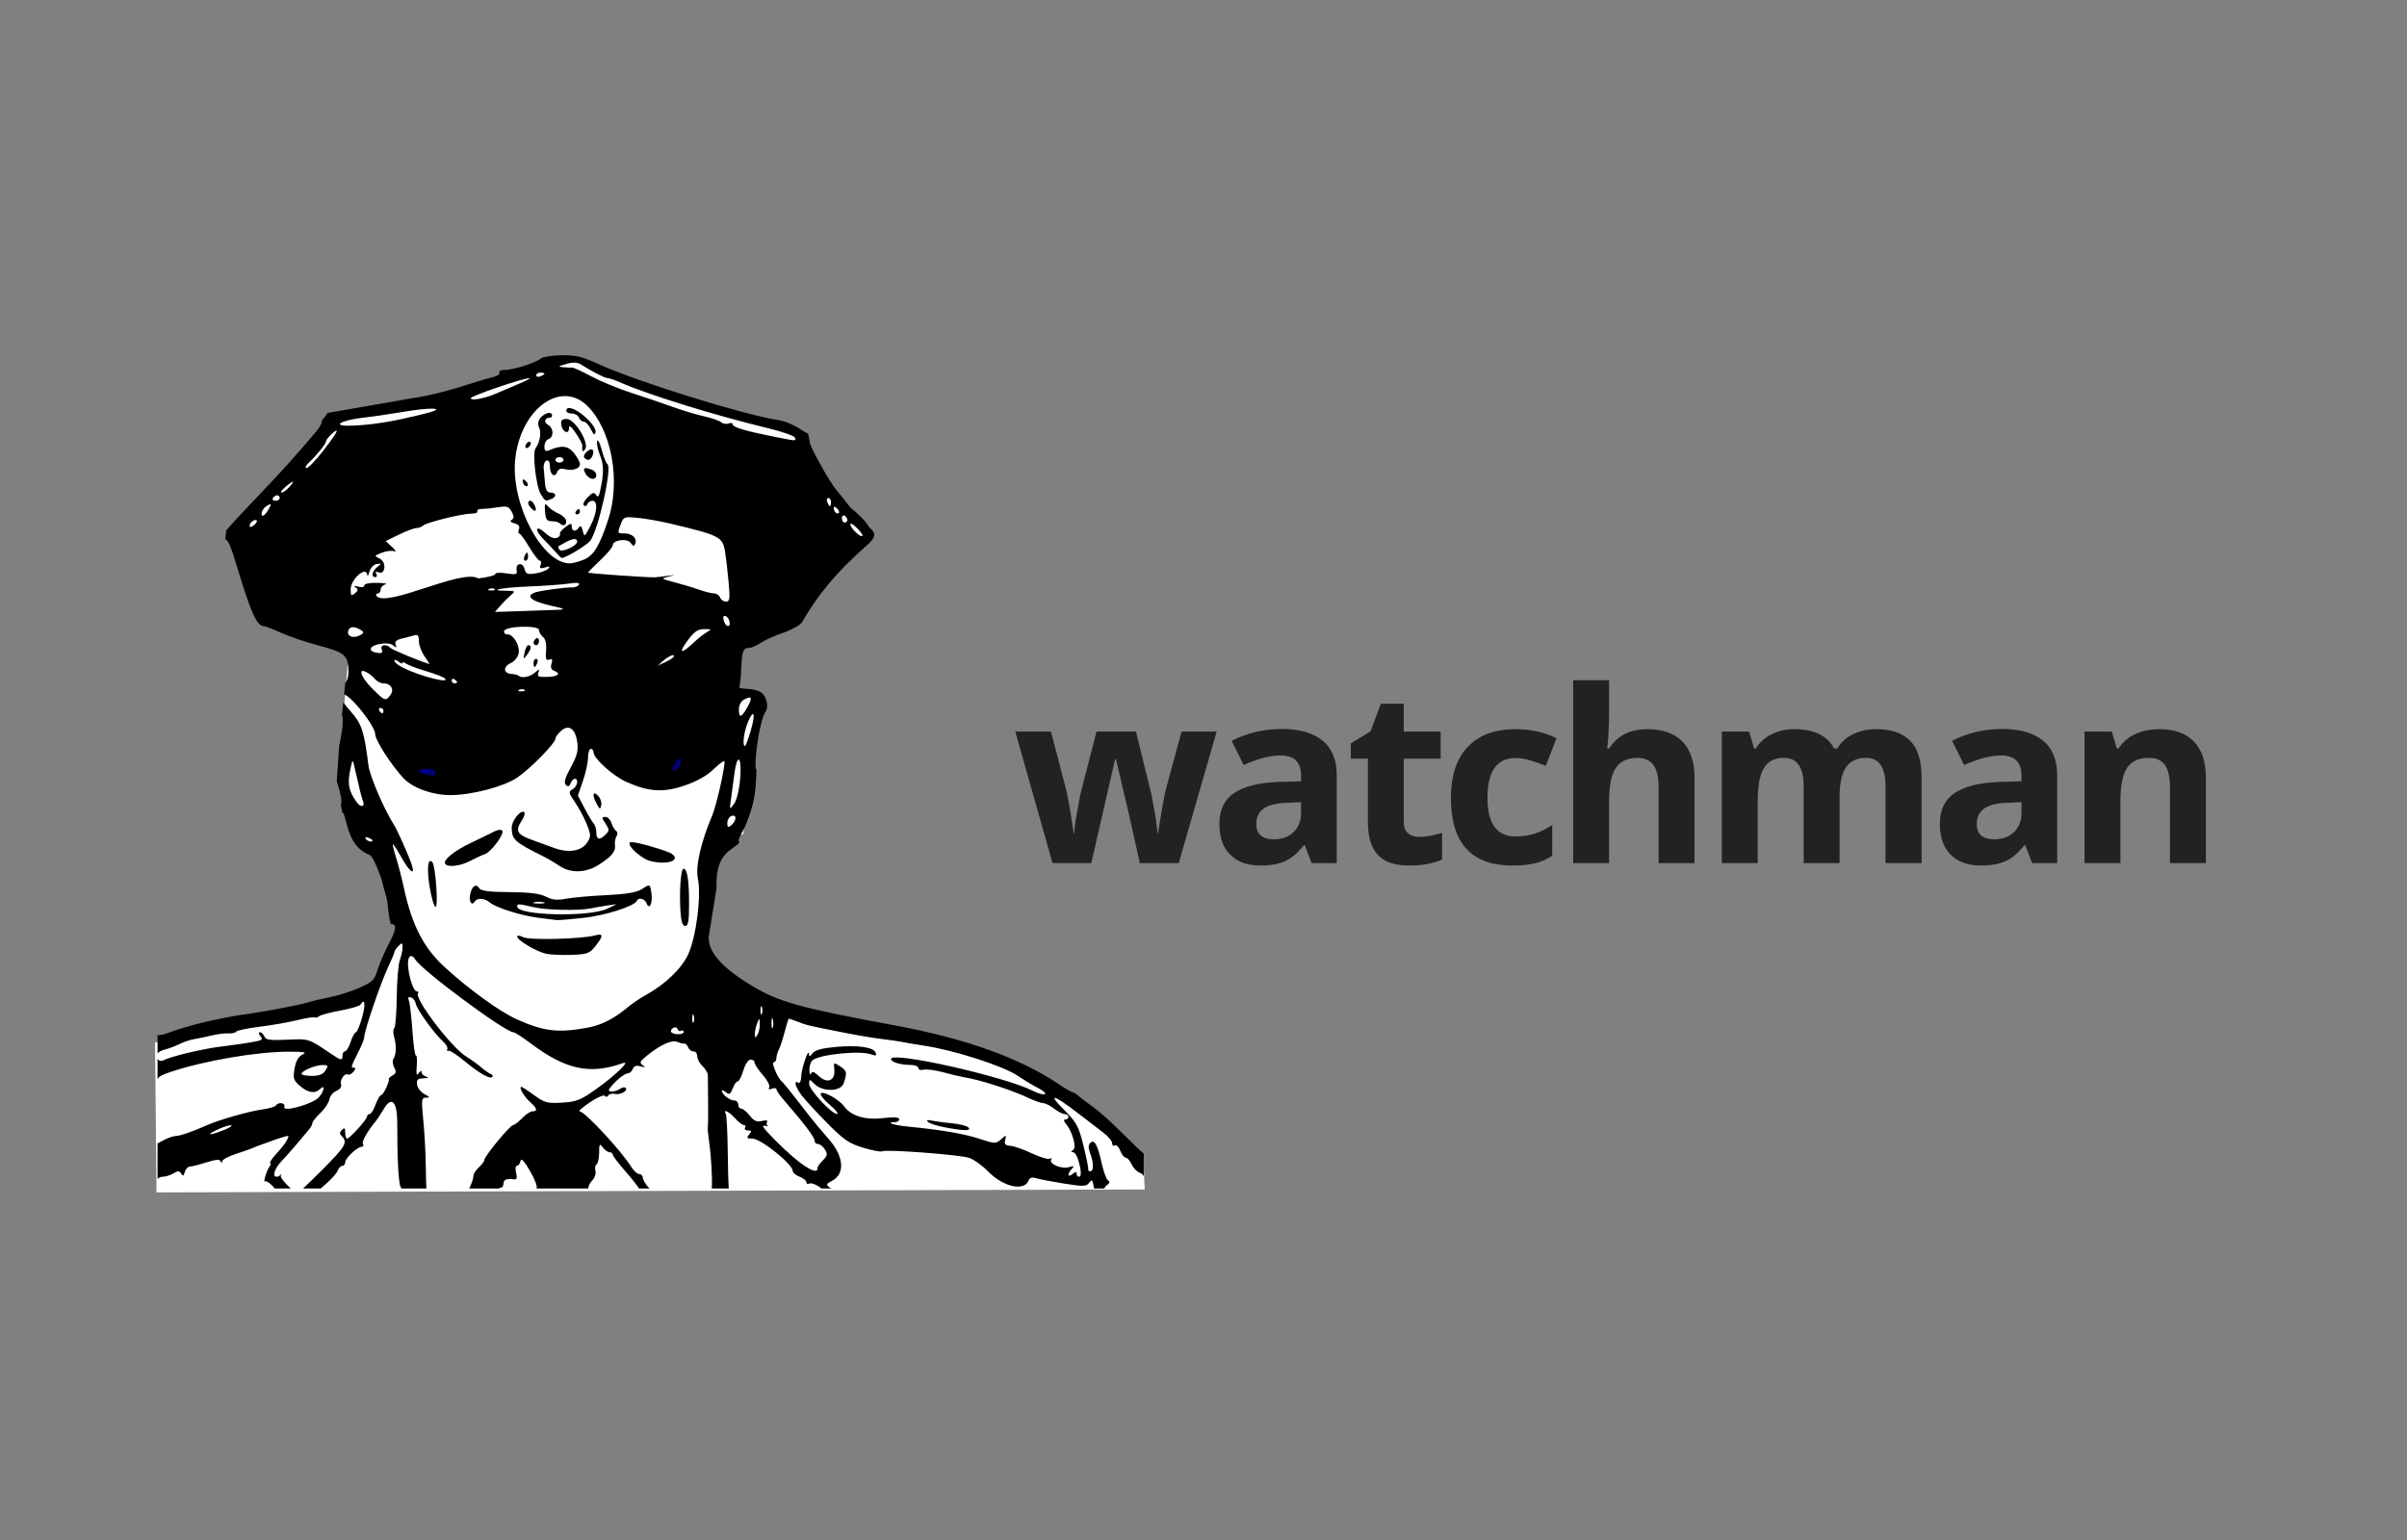 <?xml version="1.0" encoding="UTF-8"?>
<svg xmlns="http://www.w3.org/2000/svg" xmlns:xlink="http://www.w3.org/1999/xlink" width="187.5pt" height="120pt" viewBox="0 0 187.5 120" version="1.2">
<rect x="0" y="0" width="187.5" height="120" fill="#808080" stroke="none"/>
<defs>
<g>
<symbol overflow="visible" id="glyph0-0">
<path style="stroke:none;" d="M 1.766 -13.391 L 9.469 -13.391 L 9.469 0 L 1.766 0 Z M 2.719 -0.953 L 8.516 -0.953 L 8.516 -12.438 L 2.719 -12.438 Z M 2.719 -0.953 "/>
</symbol>
<symbol overflow="visible" id="glyph0-1">
<path style="stroke:none;" d="M 9.891 0 L 9.094 -3.578 L 8.031 -8.109 L 7.969 -8.109 L 6.109 0 L 3.094 0 L 0.188 -10.25 L 2.969 -10.25 L 4.156 -5.703 C 4.344 -4.891 4.535 -3.77 4.734 -2.344 L 4.781 -2.344 C 4.801 -2.812 4.91 -3.547 5.109 -4.547 L 5.25 -5.328 L 6.516 -10.25 L 9.594 -10.25 L 10.797 -5.328 C 10.816 -5.191 10.852 -4.992 10.906 -4.734 C 10.957 -4.473 11.008 -4.191 11.062 -3.891 C 11.113 -3.598 11.156 -3.312 11.188 -3.031 C 11.227 -2.75 11.254 -2.52 11.266 -2.344 L 11.312 -2.344 C 11.375 -2.781 11.473 -3.383 11.609 -4.156 C 11.742 -4.926 11.844 -5.441 11.906 -5.703 L 13.141 -10.25 L 15.875 -10.25 L 12.922 0 Z M 9.891 0 "/>
</symbol>
<symbol overflow="visible" id="glyph0-2">
<path style="stroke:none;" d="M 7.969 0 L 7.438 -1.391 L 7.359 -1.391 C 6.891 -0.797 6.406 -0.383 5.906 -0.156 C 5.406 0.07 4.754 0.188 3.953 0.188 C 2.973 0.188 2.195 -0.094 1.625 -0.656 C 1.062 -1.219 0.781 -2.02 0.781 -3.062 C 0.781 -4.145 1.16 -4.941 1.922 -5.453 C 2.68 -5.973 3.832 -6.266 5.375 -6.328 L 7.141 -6.375 L 7.141 -6.828 C 7.141 -7.867 6.609 -8.391 5.547 -8.391 C 4.734 -8.391 3.773 -8.141 2.672 -7.641 L 1.734 -9.531 C 2.922 -10.145 4.227 -10.453 5.656 -10.453 C 7.031 -10.453 8.082 -10.148 8.812 -9.547 C 9.551 -8.953 9.922 -8.047 9.922 -6.828 L 9.922 0 Z M 7.141 -4.75 L 6.062 -4.703 C 5.25 -4.68 4.645 -4.535 4.25 -4.266 C 3.852 -3.992 3.656 -3.586 3.656 -3.047 C 3.656 -2.254 4.109 -1.859 5.016 -1.859 C 5.66 -1.859 6.176 -2.047 6.562 -2.422 C 6.945 -2.797 7.141 -3.289 7.141 -3.906 Z M 7.141 -4.75 "/>
</symbol>
<symbol overflow="visible" id="glyph0-3">
<path style="stroke:none;" d="M 5.781 -2.047 C 6.27 -2.047 6.859 -2.148 7.547 -2.359 L 7.547 -0.281 C 6.848 0.031 5.988 0.188 4.969 0.188 C 3.852 0.188 3.039 -0.094 2.531 -0.656 C 2.02 -1.227 1.766 -2.078 1.766 -3.203 L 1.766 -8.141 L 0.438 -8.141 L 0.438 -9.328 L 1.969 -10.266 L 2.781 -12.422 L 4.562 -12.422 L 4.562 -10.25 L 7.438 -10.25 L 7.438 -8.141 L 4.562 -8.141 L 4.562 -3.203 C 4.562 -2.805 4.672 -2.516 4.891 -2.328 C 5.117 -2.141 5.414 -2.047 5.781 -2.047 Z M 5.781 -2.047 "/>
</symbol>
<symbol overflow="visible" id="glyph0-4">
<path style="stroke:none;" d="M 5.625 0.188 C 2.438 0.188 0.844 -1.562 0.844 -5.062 C 0.844 -6.801 1.273 -8.129 2.141 -9.047 C 3.004 -9.973 4.25 -10.438 5.875 -10.438 C 7.062 -10.438 8.125 -10.203 9.062 -9.734 L 8.234 -7.578 C 7.797 -7.754 7.383 -7.898 7 -8.016 C 6.625 -8.129 6.25 -8.188 5.875 -8.188 C 4.414 -8.188 3.688 -7.148 3.688 -5.078 C 3.688 -3.078 4.414 -2.078 5.875 -2.078 C 6.414 -2.078 6.91 -2.148 7.359 -2.297 C 7.816 -2.441 8.273 -2.664 8.734 -2.969 L 8.734 -0.578 C 8.285 -0.285 7.832 -0.086 7.375 0.016 C 6.914 0.129 6.332 0.188 5.625 0.188 Z M 5.625 0.188 "/>
</symbol>
<symbol overflow="visible" id="glyph0-5">
<path style="stroke:none;" d="M 10.922 0 L 8.125 0 L 8.125 -5.984 C 8.125 -7.461 7.578 -8.203 6.484 -8.203 C 5.703 -8.203 5.133 -7.938 4.781 -7.406 C 4.438 -6.875 4.266 -6.008 4.266 -4.812 L 4.266 0 L 1.469 0 L 1.469 -14.25 L 4.266 -14.25 L 4.266 -11.359 C 4.266 -11.129 4.242 -10.598 4.203 -9.766 L 4.125 -8.938 L 4.281 -8.938 C 4.906 -9.938 5.895 -10.438 7.25 -10.438 C 8.445 -10.438 9.359 -10.113 9.984 -9.469 C 10.609 -8.82 10.922 -7.895 10.922 -6.688 Z M 10.922 0 "/>
</symbol>
<symbol overflow="visible" id="glyph0-6">
<path style="stroke:none;" d="M 10.641 0 L 7.844 0 L 7.844 -5.984 C 7.844 -6.723 7.719 -7.273 7.469 -7.641 C 7.219 -8.016 6.828 -8.203 6.297 -8.203 C 5.586 -8.203 5.07 -7.938 4.75 -7.406 C 4.426 -6.883 4.266 -6.02 4.266 -4.812 L 4.266 0 L 1.469 0 L 1.469 -10.25 L 3.594 -10.25 L 3.984 -8.938 L 4.125 -8.938 C 4.406 -9.406 4.805 -9.77 5.328 -10.031 C 5.848 -10.301 6.441 -10.438 7.109 -10.438 C 8.641 -10.438 9.676 -9.938 10.219 -8.938 L 10.469 -8.938 C 10.75 -9.414 11.156 -9.785 11.688 -10.047 C 12.219 -10.305 12.82 -10.438 13.5 -10.438 C 14.656 -10.438 15.531 -10.141 16.125 -9.547 C 16.727 -8.953 17.031 -8 17.031 -6.688 L 17.031 0 L 14.219 0 L 14.219 -5.984 C 14.219 -6.723 14.094 -7.273 13.844 -7.641 C 13.602 -8.016 13.219 -8.203 12.688 -8.203 C 12 -8.203 11.484 -7.957 11.141 -7.469 C 10.805 -6.977 10.641 -6.203 10.641 -5.141 Z M 10.641 0 "/>
</symbol>
<symbol overflow="visible" id="glyph0-7">
<path style="stroke:none;" d="M 10.922 0 L 8.125 0 L 8.125 -5.984 C 8.125 -6.723 7.992 -7.273 7.734 -7.641 C 7.473 -8.016 7.055 -8.203 6.484 -8.203 C 5.703 -8.203 5.133 -7.941 4.781 -7.422 C 4.438 -6.898 4.266 -6.031 4.266 -4.812 L 4.266 0 L 1.469 0 L 1.469 -10.25 L 3.594 -10.25 L 3.984 -8.938 L 4.125 -8.938 C 4.438 -9.426 4.863 -9.797 5.406 -10.047 C 5.957 -10.305 6.582 -10.438 7.281 -10.438 C 8.477 -10.438 9.383 -10.113 10 -9.469 C 10.613 -8.82 10.922 -7.895 10.922 -6.688 Z M 10.922 0 "/>
</symbol>
</g>
<clipPath id="clip1">
  <path d="M 18 27.66 L 68 27.66 L 68 56 L 18 56 Z M 18 27.66 "/>
</clipPath>
<clipPath id="clip2">
  <path d="M 12 72 L 89.25 72 L 89.25 92.91 L 12 92.91 Z M 12 72 "/>
</clipPath>
<clipPath id="clip3">
  <path d="M 12 27.66 L 89.25 27.66 L 89.25 92.91 L 12 92.91 Z M 12 27.66 "/>
</clipPath>
</defs>
<g id="surface1">
<g clip-path="url(#clip1)" clip-rule="nonzero">
<path style=" stroke:none;fill-rule:evenodd;fill:rgb(100%,100%,100%);fill-opacity:1;" d="M 28 50.223 L 18.379 41.184 L 26.055 32.484 L 35.219 30.883 L 44.383 27.793 L 48.047 29.281 L 56.754 32.027 L 62.48 33.742 L 63.855 37.406 L 67.863 41.641 L 56.637 50.223 L 38.883 55.375 L 29.375 51.941 Z M 28 50.223 "/>
</g>
<g clip-path="url(#clip2)" clip-rule="nonzero">
<path style=" stroke:none;fill-rule:evenodd;fill:rgb(100%,100%,100%);fill-opacity:1;" d="M 12.078 81.238 L 25.023 78.492 L 29.262 76.777 L 31.668 72.312 L 34.645 75.977 L 42.09 81.238 L 49.078 81.469 L 56.641 76.316 L 61.68 79.066 L 69.699 80.551 L 76.227 81.926 L 82.184 84.445 L 89.059 90.395 L 89.172 92.684 L 12.191 92.914 Z M 12.078 81.238 "/>
</g>
<path style=" stroke:none;fill-rule:evenodd;fill:rgb(100%,100%,100%);fill-opacity:1;" d="M 31.895 73.113 L 31.551 77.121 L 34.988 81.469 L 40.832 85.246 L 42.547 86.504 L 45.297 86.16 L 51.141 81.242 L 54.922 73.23 L 55.723 65.789 L 57.898 64.988 L 58.699 58.922 L 59.043 56.293 L 59.273 54.117 L 56.867 53.887 L 36.477 55.148 L 27.086 51.828 L 26.742 55.719 L 26.398 60.641 L 28.117 66.02 L 30.176 67.277 Z M 31.895 73.113 "/>
<path style=" stroke:none;fill-rule:nonzero;fill:rgb(0%,0%,50.2%);fill-opacity:1;" d="M 52.32 57.895 C 52.102 57.898 51.891 57.934 51.688 58.004 C 51.484 58.078 51.309 58.18 51.156 58.309 C 51 58.438 50.883 58.586 50.801 58.754 C 50.719 58.922 50.68 59.098 50.684 59.281 C 50.684 59.461 50.727 59.637 50.812 59.805 C 50.898 59.969 51.02 60.117 51.176 60.246 C 51.332 60.371 51.512 60.473 51.715 60.539 C 51.918 60.609 52.129 60.641 52.352 60.641 C 52.57 60.641 52.781 60.605 52.984 60.535 C 53.188 60.465 53.363 60.363 53.52 60.238 C 53.676 60.109 53.793 59.961 53.879 59.793 C 53.961 59.625 54.004 59.449 54.004 59.266 L 54.004 59.242 C 54 59.059 53.953 58.887 53.867 58.719 C 53.777 58.555 53.656 58.406 53.496 58.281 C 53.34 58.156 53.16 58.059 52.953 57.992 C 52.75 57.926 52.539 57.891 52.32 57.895 Z M 34.16 59.727 C 33.902 59.727 33.656 59.746 33.418 59.781 C 33.184 59.816 32.973 59.867 32.793 59.934 C 32.613 59.996 32.477 60.07 32.379 60.156 C 32.285 60.238 32.238 60.328 32.238 60.418 C 32.242 60.508 32.293 60.598 32.395 60.68 C 32.492 60.762 32.637 60.836 32.82 60.902 C 33.004 60.965 33.215 61.012 33.453 61.047 C 33.691 61.082 33.938 61.098 34.195 61.098 C 34.453 61.098 34.699 61.082 34.938 61.047 C 35.176 61.012 35.383 60.961 35.566 60.895 C 35.746 60.832 35.887 60.758 35.984 60.676 C 36.086 60.59 36.133 60.504 36.133 60.41 L 36.133 60.398 C 36.129 60.309 36.074 60.223 35.973 60.137 C 35.871 60.055 35.727 59.98 35.539 59.918 C 35.355 59.855 35.145 59.809 34.902 59.773 C 34.664 59.738 34.418 59.723 34.16 59.727 Z M 34.16 59.727 "/>
<g clip-path="url(#clip3)" clip-rule="nonzero">
<path style=" stroke:none;fill-rule:nonzero;fill:rgb(0%,0%,0%);fill-opacity:1;" d="M 43.742 27.684 C 43.012 27.695 42.293 27.809 42.145 27.93 C 41.73 28.273 40.035 28.816 39.367 28.82 C 39.035 28.824 38.828 28.914 38.898 29.031 C 38.969 29.145 38.758 29.297 38.434 29.375 C 38.105 29.449 37.266 29.695 36.562 29.926 C 35.312 30.332 34.168 30.641 33.113 30.855 C 33.109 30.855 33.105 30.855 33.102 30.855 C 32.707 30.938 32.324 31.004 31.953 31.055 L 25.52 32.18 C 25.52 32.18 25.488 32.25 25.051 32.809 C 25.051 32.809 25.055 32.809 25.055 32.812 C 25.117 32.91 24.93 33.273 24.637 33.617 C 22.957 35.602 21.902 36.773 20.164 38.586 C 19.098 39.699 17.957 40.93 17.633 41.32 C 17.625 41.328 17.621 41.336 17.617 41.344 L 17.551 42.031 C 17.77 42.043 18.016 42.664 18.484 44.223 C 19.551 47.77 20.012 48.789 20.559 48.789 C 20.668 48.789 21.266 49.023 21.895 49.309 C 22.52 49.598 23.859 50.047 24.875 50.312 C 26.875 50.84 27.148 51.082 27.148 52.348 C 27.148 52.734 27.051 53.035 26.895 53.215 L 26.805 54.109 C 27.398 54.266 29.23 56.59 29.23 57.223 C 29.23 57.68 30.5 59.648 31.43 60.637 C 32.168 61.414 33.676 61.957 35.109 61.957 C 36.723 61.957 39.262 61.289 40.289 60.594 C 41.316 59.898 43.262 57.914 43.262 57.562 C 43.262 57.445 43.457 57.172 43.699 56.957 C 44.305 56.41 44.824 56.773 44.969 57.84 C 45.059 58.492 44.949 58.906 44.461 59.797 C 44.012 60.617 43.906 60.988 44.078 61.16 C 44.246 61.328 44.348 61.297 44.445 61.039 C 44.52 60.844 44.668 60.684 44.773 60.684 C 45.105 60.684 44.977 61.293 44.602 61.504 C 44.27 61.688 44.289 61.777 44.797 62.523 C 45.105 62.973 45.52 63.746 45.715 64.242 C 46.039 65.062 46.043 65.195 45.746 65.648 C 45.305 66.32 44.309 66.488 43.199 66.086 C 42.707 65.906 41.891 65.609 41.383 65.426 C 40.289 65.031 40.129 64.73 40.617 63.988 C 40.816 63.684 40.922 63.371 40.848 63.297 C 40.594 63.047 39.859 63.934 39.863 64.488 C 39.867 65.418 40.078 65.613 42.305 66.719 C 42.656 66.895 43.23 67.234 43.582 67.473 C 44.441 68.055 45.625 68.027 46.617 67.402 C 47.625 66.766 47.984 66.332 47.906 65.848 C 47.871 65.637 47.926 65.332 48.023 65.176 C 48.129 65.008 48.117 64.828 47.996 64.75 C 47.879 64.676 47.715 64.398 47.633 64.137 C 47.551 63.871 47.336 63.656 47.156 63.656 C 46.863 63.656 46.863 63.715 47.168 64.176 C 47.477 64.648 47.477 64.727 47.176 65.027 C 46.707 65.492 46.449 65.438 46.449 64.867 C 46.449 64.602 46.363 64.289 46.254 64.18 C 46.148 64.066 45.824 63.531 45.539 62.984 L 45.016 61.996 L 45.406 60.863 C 45.621 60.238 45.801 59.418 45.805 59.039 C 45.809 58.66 45.91 58.348 46.023 58.348 C 46.141 58.348 46.238 58.477 46.238 58.633 C 46.238 59.098 47.75 60.461 48.781 60.922 C 50.527 61.707 51.68 61.777 53.34 61.207 C 54.316 60.871 55.086 60.434 55.625 59.906 C 56.074 59.469 56.441 59.219 56.441 59.348 C 56.441 59.984 55.793 62.801 55.477 63.551 C 54.602 65.605 54.164 67.527 54.363 68.457 C 54.645 69.773 54.234 73 53.613 74.352 C 53.102 75.473 51.805 76.719 50.277 77.551 C 49.867 77.777 49.234 78.207 48.875 78.508 C 47.832 79.375 46.848 79.879 45.812 80.07 C 43.473 80.508 42.352 80.375 40.211 79.406 C 38.938 78.828 36.641 77.172 34.746 75.461 C 33.023 73.906 32.117 72.176 31.473 69.234 C 31.301 68.445 31.02 67.348 30.844 66.789 C 30.668 66.234 30.562 65.781 30.609 65.781 C 30.656 65.781 30.961 66.258 31.289 66.844 C 31.91 67.945 32.344 68.262 32.09 67.43 C 31.906 66.828 30.973 64.719 30.703 64.297 C 29.926 63.078 28.805 60.477 28.703 59.652 C 28.367 56.973 28.184 56.414 27.32 55.434 C 27.062 55.145 26.875 54.914 26.738 54.73 L 26.637 55.727 C 26.742 55.945 26.715 56.484 26.562 57.391 C 26.504 57.738 26.461 57.965 26.422 58.109 L 26.234 60.891 C 26.309 61.105 26.387 61.355 26.449 61.617 C 26.594 62.215 26.641 62.484 26.551 62.715 L 26.672 63.348 C 26.684 63.34 26.695 63.336 26.707 63.336 C 26.781 63.359 26.859 63.641 27.027 64.289 C 27.363 65.57 27.883 66.25 28.824 66.641 C 29.078 66.742 29.695 68.352 29.773 68.703 C 29.844 69.023 29.992 69.562 30.098 69.902 C 30.289 70.758 30.18 71.016 30.445 72.004 C 30.465 72.004 30.492 72 30.512 72.004 C 30.934 72.031 30.84 72.492 30.305 73.512 C 29.953 74.18 29.547 75.117 29.406 75.594 C 29.176 76.359 29.004 76.527 27.984 76.977 C 27.348 77.258 26.34 77.578 25.75 77.691 C 25.156 77.805 24.379 77.988 24.027 78.098 C 23.324 78.32 20.336 78.883 18.812 79.078 C 18.285 79.148 17.074 79.383 16.121 79.602 C 15.168 79.82 13.906 80.184 13.316 80.406 C 12.766 80.613 12.426 80.695 12.273 80.652 L 12.273 82.086 C 12.363 81.969 12.57 81.848 12.809 81.793 C 13.129 81.715 13.66 81.516 13.988 81.352 C 14.316 81.188 14.844 81.012 15.156 80.965 C 15.473 80.914 16.078 80.789 16.504 80.684 C 16.93 80.578 17.504 80.508 17.777 80.523 C 18.055 80.543 18.336 80.48 18.402 80.387 C 18.469 80.293 19.285 80.121 20.211 80.008 C 21.137 79.895 22.465 79.66 23.164 79.492 C 23.859 79.32 24.473 79.223 24.523 79.277 C 24.578 79.328 24.727 79.289 24.852 79.188 C 24.98 79.09 25.73 78.887 26.523 78.742 C 27.312 78.598 28.012 78.391 28.074 78.289 C 28.164 78.148 28.23 78.078 28.281 78.062 C 28.293 78.059 28.301 78.059 28.309 78.062 C 28.434 78.082 28.41 78.551 28.211 79.27 C 28.031 79.91 27.812 80.438 27.723 80.438 C 27.637 80.438 27.453 80.773 27.316 81.18 C 27.184 81.59 26.984 81.926 26.875 81.926 C 26.766 81.926 26.68 82.066 26.68 82.242 C 26.68 82.66 26.574 82.645 25.82 82.137 C 24.004 80.91 24.094 80.938 22.371 81.016 C 21.031 81.078 20.695 81.031 20.594 80.766 C 20.523 80.586 20.371 80.438 20.254 80.438 C 20.121 80.438 20.133 80.555 20.285 80.738 C 20.488 80.98 20.422 81.059 19.938 81.148 C 19.305 81.273 18.117 81.445 16.898 81.594 C 16.492 81.645 15.492 81.84 14.68 82.031 C 13.871 82.223 13.043 82.461 12.848 82.566 C 12.562 82.723 12.359 82.688 12.273 82.492 L 12.273 84.113 C 12.367 83.855 12.625 83.75 13.34 83.512 C 15.941 82.645 20.062 81.941 22.535 81.949 C 23.73 81.953 23.93 81.996 23.559 82.176 C 23.242 82.328 23.047 82.68 22.945 83.266 C 22.816 84.035 22.863 84.188 23.371 84.621 C 24 85.164 24.547 85.242 24.938 84.855 C 25.359 84.43 25.25 85.066 24.82 85.523 C 24.328 86.047 21.98 86.688 22.148 86.254 C 22.27 85.934 21.68 85.836 21.488 86.145 C 21.426 86.242 20.918 86.387 20.359 86.465 C 19.398 86.594 17.086 87.254 16.156 87.664 C 14.98 88.184 14.051 88.508 13.738 88.512 C 13.547 88.512 13.129 88.648 12.809 88.816 L 12.273 89.094 L 12.273 91.863 C 12.375 91.758 12.512 91.695 12.672 91.695 C 12.895 91.695 13.273 91.574 13.508 91.43 C 13.855 91.215 13.969 91.219 14.113 91.449 C 14.25 91.664 14.312 91.637 14.395 91.324 C 14.453 91.098 14.637 90.91 14.797 90.902 C 14.961 90.895 15.543 90.746 16.094 90.57 C 16.816 90.344 17.121 90.32 17.191 90.496 C 17.266 90.672 17.297 90.672 17.309 90.492 C 17.316 90.355 17.828 90.086 18.441 89.891 C 19.055 89.699 19.762 89.441 20.008 89.32 C 21.602 88.746 20.715 89.059 21.602 88.746 C 21.973 88.613 22.367 88.508 22.477 88.508 C 22.348 89.23 21.113 90.176 21.02 90.629 C 21.121 90.633 21.109 90.754 20.996 90.898 C 20.777 91.176 20.461 92.242 20.652 92.051 C 20.711 91.992 20.953 92.133 21.188 92.367 C 21.273 92.453 21.344 92.535 21.402 92.609 L 22.648 92.609 C 22.262 92.262 21.84 91.77 21.871 91.633 C 21.906 91.492 21.891 91.449 21.844 91.535 C 21.793 91.625 21.668 91.695 21.559 91.695 C 21.176 91.695 21.375 91.062 21.949 90.461 C 22.445 89.941 23.16 89.113 24.129 87.934 C 24.246 87.793 24.34 87.594 24.34 87.496 C 24.34 87.395 24.621 87.043 24.969 86.715 C 25.312 86.383 25.621 85.91 25.66 85.664 C 25.695 85.418 25.938 85.121 26.203 85.004 C 26.484 84.883 26.637 84.672 26.57 84.5 C 26.445 84.168 26.855 83.574 27.105 83.73 C 27.195 83.785 27.387 83.688 27.531 83.516 C 27.715 83.293 27.723 83.199 27.555 83.199 C 27.309 83.199 27.324 83.145 28.023 81.746 C 28.219 81.359 28.379 80.926 28.379 80.785 C 28.379 80.332 29.645 76.613 30.191 75.457 C 30.48 74.844 30.719 74.273 30.719 74.188 C 30.719 74.105 30.863 73.891 31.039 73.715 C 31.18 73.574 31.258 73.508 31.305 73.523 C 31.348 73.535 31.355 73.633 31.355 73.824 C 31.355 74.059 31.262 74.5 31.148 74.801 C 31.031 75.105 30.922 76.402 30.906 77.688 C 30.891 78.973 30.801 80.07 30.707 80.125 C 30.613 80.184 30.613 80.492 30.703 80.812 C 30.895 81.484 30.875 82.141 30.645 82.508 C 30.559 82.648 30.586 82.953 30.711 83.184 C 30.883 83.508 30.859 83.645 30.594 83.789 C 30.406 83.895 30.27 84.02 30.289 84.066 C 30.363 84.258 29.867 85.324 29.703 85.324 C 29.605 85.324 29.406 85.656 29.258 86.066 C 29.109 86.477 28.902 86.809 28.793 86.809 C 28.684 86.809 28.594 86.895 28.594 86.996 C 28.594 87.223 27.238 88.723 27.035 88.723 C 26.957 88.723 26.891 88.512 26.891 88.254 C 26.891 87.891 26.836 87.844 26.637 88.043 C 26.438 88.238 26.438 88.352 26.637 88.551 C 27.102 89.016 26.91 89.34 25.094 91.164 C 24.488 91.77 23.961 92.281 23.609 92.609 L 24.984 92.609 L 25.438 92.211 C 25.844 91.855 26.238 91.402 26.316 91.203 C 26.391 91.008 26.551 90.844 26.672 90.844 C 26.793 90.844 26.891 90.719 26.891 90.566 C 26.891 90.246 27.84 89.359 28.18 89.359 C 28.305 89.359 28.344 89.262 28.273 89.145 C 28.16 88.961 28.633 88.125 29.289 87.34 C 29.387 87.223 29.656 86.809 29.891 86.418 C 30.121 86.023 30.332 85.844 30.5 85.859 C 30.777 85.891 30.949 86.469 30.945 87.535 C 30.941 90.281 31.043 92.238 31.211 92.492 C 31.234 92.531 31.254 92.57 31.262 92.609 L 33.211 92.609 C 33.195 92.277 33.176 91.594 33.168 90.844 C 33.156 89.852 33.07 88.25 32.973 87.289 C 32.812 85.66 32.828 85.535 33.195 85.531 C 33.516 85.531 33.496 85.48 33.078 85.266 C 32.797 85.121 32.531 84.789 32.492 84.527 C 32.434 84.133 32.527 84.043 33.004 84.023 C 33.363 84.008 33.445 83.961 33.215 83.902 C 33.012 83.848 32.844 83.691 32.84 83.555 C 32.84 83.406 32.75 83.434 32.617 83.625 C 32.449 83.863 32.41 83.719 32.465 83.059 C 32.504 82.57 32.473 82.211 32.402 82.254 C 32.328 82.301 32.203 81.434 32.129 80.332 C 32.051 79.23 31.926 78.168 31.852 77.973 C 31.754 77.727 31.805 77.648 32.012 77.719 C 32.18 77.773 32.348 77.996 32.391 78.215 C 32.477 78.664 33.844 80.562 34.512 81.156 C 34.758 81.375 34.906 81.641 34.844 81.746 C 34.777 81.852 34.82 81.91 34.938 81.875 C 35.051 81.844 35.605 82.199 36.168 82.668 C 37.352 83.648 38.168 84.117 38.352 83.918 C 38.422 83.84 38.367 83.738 38.23 83.691 C 38.098 83.641 37.766 83.41 37.496 83.18 C 37.23 82.945 36.695 82.562 36.316 82.328 C 35.137 81.598 32.211 77.742 32.57 77.383 C 32.645 77.312 32.594 77.25 32.465 77.25 C 32.191 77.25 31.785 75.945 31.781 75.074 C 31.781 74.688 31.895 74.48 32.051 74.5 C 32.141 74.508 32.25 74.598 32.355 74.773 C 32.859 75.617 39.367 80.438 39.996 80.438 C 40.105 80.438 40.711 80.828 41.348 81.309 C 44.082 83.359 45.957 83.758 48.535 82.836 C 49.16 82.609 47.941 83.797 46.453 84.855 C 45.25 85.715 44.914 85.852 43.797 85.918 C 42.641 85.992 42.43 85.934 41.617 85.344 C 41.121 84.98 40.668 84.688 40.613 84.688 C 40.383 84.688 40.82 85.461 41.281 85.859 C 41.84 86.352 41.906 86.598 41.477 86.598 C 41.312 86.598 40.953 86.836 40.68 87.125 C 40.402 87.414 40.082 87.66 39.965 87.672 C 39.719 87.691 37.734 90.102 37.734 90.379 C 37.734 90.484 37.543 90.738 37.309 90.953 C 37.074 91.164 36.883 91.461 36.883 91.613 C 36.883 91.762 36.773 92.129 36.637 92.43 C 36.605 92.496 36.578 92.555 36.547 92.609 L 38.867 92.609 C 38.906 92.57 38.957 92.543 39.012 92.543 C 39.125 92.543 39.223 92.402 39.223 92.227 C 39.223 91.914 39.465 91.816 40.047 91.898 C 40.258 91.926 40.301 91.789 40.203 91.391 C 40.125 91.09 40.156 90.844 40.266 90.844 C 40.375 90.844 40.504 90.68 40.547 90.473 C 40.559 90.41 40.582 90.375 40.621 90.375 C 40.73 90.371 40.949 90.66 41.297 91.266 C 41.676 91.918 41.883 92.484 41.793 92.609 L 45.816 92.609 C 45.828 92.422 45.973 92.141 46.148 91.965 C 46.332 91.781 46.438 91.453 46.383 91.238 C 46.324 91.023 46.363 90.793 46.469 90.727 C 46.578 90.66 46.668 90.254 46.672 89.824 C 46.672 89.387 46.688 89.207 46.758 89.211 C 46.801 89.215 46.863 89.289 46.957 89.41 C 47.113 89.617 47.352 89.785 47.484 89.785 C 47.617 89.785 47.727 89.863 47.727 89.961 C 47.727 90.062 48.203 90.688 48.789 91.355 C 49.234 91.867 49.617 92.355 49.777 92.609 L 50.613 92.609 C 50.551 92.562 50.496 92.508 50.445 92.449 C 50.242 92.207 50.074 91.895 50.07 91.746 C 50.066 91.602 49.941 91.484 49.797 91.484 C 49.648 91.484 49.383 91.254 49.211 90.977 C 48.402 89.676 45.547 86.598 45.152 86.598 C 45.02 86.598 45.379 86.281 45.949 85.898 C 46.516 85.512 47.043 85.285 47.113 85.391 C 47.191 85.5 47.305 85.488 47.379 85.367 C 47.453 85.246 47.68 85.191 47.887 85.238 C 48.316 85.344 48.953 84.992 48.734 84.773 C 48.652 84.691 48.465 84.723 48.316 84.84 C 48.168 84.957 47.879 85.051 47.676 85.047 C 47.371 85.039 47.352 84.98 47.57 84.707 C 47.992 84.172 48.664 83.637 48.926 83.629 C 49.059 83.625 49.227 83.473 49.297 83.289 C 49.387 83.062 49.574 83 49.902 83.094 C 50.281 83.199 50.316 83.18 50.066 83.004 C 49.797 82.812 49.844 82.699 50.383 82.266 C 51.242 81.574 52 81.172 52.477 81.145 C 52.59 81.141 52.684 81.152 52.766 81.188 C 52.977 81.281 53.223 81.34 53.312 81.32 C 53.402 81.301 53.535 81.426 53.602 81.605 C 53.668 81.781 53.855 81.926 54.02 81.926 C 54.184 81.926 54.316 82.102 54.316 82.316 C 54.316 82.531 54.5 82.875 54.727 83.078 C 54.953 83.285 55.137 83.609 55.141 83.801 C 55.141 83.996 55.152 84.934 55.16 85.891 C 55.172 86.844 55.16 87.703 55.137 87.801 C 55.113 87.898 55.156 88.406 55.234 88.934 C 55.406 90.094 55.504 91.969 55.445 92.609 L 56.766 92.609 C 56.738 92.27 56.707 91.156 56.691 89.816 C 56.672 88.258 56.602 86.898 56.539 86.789 C 56.441 86.633 56.457 86.57 56.535 86.582 C 56.668 86.598 56.98 86.816 57.254 87.129 C 57.508 87.422 57.816 87.66 57.941 87.66 C 58.066 87.66 58.109 87.754 58.035 87.871 C 57.965 87.988 58.066 88.086 58.262 88.086 C 58.555 88.086 58.574 88.141 58.355 88.402 C 58.133 88.672 58.172 88.723 58.609 88.723 C 59.27 88.723 61.758 90.723 61.758 91.254 C 61.758 91.387 61.996 91.582 62.289 91.695 C 62.582 91.805 62.82 92 62.82 92.125 C 62.82 92.254 62.91 92.301 63.023 92.23 C 63.195 92.125 63.742 92.375 63.98 92.609 L 64.781 92.609 C 64.688 92.578 64.625 92.543 64.578 92.504 C 64.352 92.316 64.395 92.223 64.777 92.031 C 65.832 91.504 65.762 90.176 64.609 88.82 C 64.312 88.473 63.898 87.992 63.691 87.75 C 63.48 87.504 62.801 86.645 62.176 85.836 C 61.555 85.027 60.977 84.32 60.898 84.262 C 60.594 84.039 60.055 82.773 60.266 82.773 C 60.383 82.773 60.48 82.629 60.48 82.453 C 60.48 82.277 60.57 81.965 60.68 81.762 C 60.785 81.559 60.988 80.941 61.129 80.383 C 61.273 79.828 61.418 79.375 61.453 79.375 C 61.488 79.375 61.785 79.48 62.117 79.605 C 62.852 79.891 62.863 79.895 65.5 80.418 C 66.68 80.656 68.113 80.898 68.688 80.961 C 69.262 81.027 69.969 81.129 70.262 81.188 C 70.555 81.25 71.32 81.379 71.961 81.477 C 74.348 81.836 78.148 83.059 79.297 83.836 C 79.766 84.156 80.48 84.586 80.891 84.797 C 81.301 85.008 81.523 85.219 81.383 85.262 C 81.246 85.309 80.836 85.195 80.473 85.008 C 78.32 83.895 69.41 81.891 69.41 82.516 C 69.41 82.762 70.129 82.98 70.953 82.984 C 71.273 82.984 71.535 83.094 71.535 83.223 C 71.535 83.355 71.719 83.414 71.941 83.355 C 72.164 83.297 72.855 83.387 73.48 83.555 C 74.105 83.727 74.812 83.895 75.043 83.93 C 76.305 84.125 78.785 84.922 80.133 85.562 C 80.594 85.781 81.105 85.961 81.27 85.961 C 81.434 85.961 81.812 86.152 82.109 86.387 C 82.406 86.617 82.781 86.809 82.938 86.809 C 83.098 86.809 83.23 86.906 83.23 87.023 C 83.23 87.141 83.121 87.234 82.992 87.234 C 82.832 87.234 82.848 87.352 83.039 87.578 C 83.547 88.191 83.883 89.43 83.594 89.613 C 83.414 89.727 83.41 89.777 83.578 89.781 C 83.711 89.781 83.898 90.047 83.988 90.367 C 84.238 91.227 84.258 91.695 84.051 91.695 C 83.949 91.695 83.867 91.586 83.867 91.457 C 83.867 91.293 83.77 91.301 83.547 91.484 C 83.164 91.801 83.121 91.469 83.496 91.078 C 83.711 90.848 83.668 90.824 83.258 90.949 C 82.688 91.121 81.684 90.688 81.887 90.355 C 81.961 90.238 81.914 90.207 81.789 90.285 C 81.66 90.363 81.027 90.176 80.379 89.871 C 79.73 89.566 78.977 89.301 78.699 89.285 C 78.309 89.258 78.219 89.156 78.301 88.828 C 78.402 88.418 78.391 88.418 77.98 88.777 C 77.574 89.137 77.5 89.133 76.301 88.738 C 75.109 88.344 73.266 88.031 70.715 87.785 C 69.637 87.684 68.926 87.445 69.695 87.445 C 69.891 87.445 70.047 87.344 70.047 87.215 C 70.047 87.055 69.645 87.027 68.766 87.129 C 67.383 87.289 66.289 86.953 65.75 86.203 C 65.371 85.676 64.145 84.992 63.941 85.195 C 63.852 85.285 64.16 85.688 64.629 86.082 C 65.094 86.48 65.355 86.805 65.203 86.805 C 64.785 86.812 63.031 84.914 63.031 84.453 C 63.031 84.062 63.047 84.062 63.457 84.473 C 64.082 85.098 65.5 85.066 65.715 84.422 C 66.004 83.57 65.977 83.438 65.449 83.094 C 64.938 82.758 64.93 82.762 64.988 83.316 C 65.086 84.191 64.465 84.48 63.809 83.867 C 63.426 83.504 63.262 83.453 63.18 83.66 C 63.117 83.816 63.059 83.691 63.051 83.383 C 63.039 83.078 63.152 82.73 63.297 82.617 C 63.891 82.152 66.996 81.84 67.859 82.16 C 68.223 82.293 68.301 82.262 68.211 82.027 C 68.043 81.594 66.836 81.422 65.082 81.582 C 64.031 81.676 63.484 81.828 63.297 82.074 C 63.086 82.359 63.031 82.367 63.016 82.125 C 62.988 81.613 62.43 83.262 62.41 83.902 C 62.402 84.242 62.305 84.441 62.184 84.367 C 61.801 84.133 61.957 84.707 62.449 85.355 C 62.711 85.699 63.605 86.672 64.434 87.512 C 65.719 88.812 66.133 89.098 67.238 89.434 C 67.949 89.648 68.617 89.773 68.719 89.711 C 68.988 89.543 74.727 89.973 75.484 90.219 C 75.84 90.332 76.508 90.809 76.965 91.277 C 78.152 92.492 79.793 92.859 80.129 91.98 C 80.211 91.77 80.398 91.711 80.695 91.805 C 80.938 91.883 81.918 92.07 82.867 92.223 C 84.395 92.469 84.625 92.461 84.84 92.168 C 85.047 91.887 85.094 91.918 85.184 92.375 L 85.227 92.609 L 86.027 92.609 C 86.043 92.52 86.137 92.41 86.312 92.277 C 86.453 92.172 86.449 92.066 86.301 91.961 C 86.176 91.871 85.957 91.273 85.816 90.633 C 85.496 89.188 85.246 88.746 84.93 89.059 C 84.77 89.223 84.77 89.461 84.922 89.867 C 85.203 90.602 85.207 91.27 84.93 91.27 C 84.812 91.27 84.742 91.199 84.77 91.109 C 84.797 91.023 84.629 90.188 84.395 89.258 C 84.016 87.727 83.863 87.453 82.836 86.426 C 82.258 85.848 82.051 85.562 82.164 85.551 C 82.309 85.535 82.988 85.977 84.102 86.84 C 84.758 87.348 85.598 87.996 85.965 88.273 C 86.332 88.555 86.633 88.918 86.633 89.086 C 86.633 89.25 86.727 89.324 86.844 89.25 C 86.961 89.18 87.148 89.363 87.266 89.664 C 87.379 89.965 87.57 90.207 87.691 90.207 C 87.816 90.207 88.023 90.445 88.156 90.734 C 88.289 91.023 88.574 91.316 88.789 91.387 C 88.934 91.434 89.031 91.52 89.094 91.66 L 89.094 89.891 C 88.836 89.684 88.234 89.109 87.57 88.438 C 86.742 87.602 85.664 86.629 85.172 86.277 C 84.684 85.93 84.148 85.523 83.984 85.375 C 83.82 85.23 83.625 85.109 83.551 85.109 C 83.473 85.109 83.012 84.84 82.523 84.512 C 79.465 82.449 75.234 80.926 69.73 79.906 C 62.363 78.547 60.656 78.074 58.57 76.816 C 56.496 75.57 55.387 74.426 55.227 73.367 C 55.207 73.258 55.203 73.176 55.227 73.121 L 55.188 73.113 L 55.812 69.234 C 55.809 69.156 55.805 69.086 55.805 68.996 C 55.805 67.613 56.125 66.789 56.875 66.234 L 57.488 65.781 C 57.527 65.715 57.574 65.637 57.621 65.555 C 57.438 65.574 57.535 65.367 58.035 64.422 C 58.781 62.582 58.859 61.883 58.93 59.98 C 58.824 59.891 58.84 59.613 58.883 58.953 C 58.969 57.656 59.355 55.816 59.617 55.488 C 59.902 55.125 59.734 54.273 59.309 53.965 C 59.09 53.805 58.59 53.676 58.195 53.676 C 57.801 53.676 57.527 53.598 57.586 53.504 C 57.645 53.406 57.715 52.812 57.738 52.176 C 57.797 50.738 57.887 50.488 58.332 50.488 C 58.527 50.488 58.922 50.32 59.211 50.117 C 59.5 49.914 60.305 49.551 61 49.309 C 61.691 49.066 62.363 48.688 62.488 48.469 C 63.707 46.328 65.188 44.562 67.453 42.559 C 68.246 41.859 68.293 41.586 67.711 41.086 C 67.363 40.48 66.902 40.164 66.625 39.867 C 66.461 39.742 66.281 39.629 66.074 39.336 C 65.863 39.047 65.441 38.516 65.137 38.164 C 64.609 37.555 62.957 34.562 63.082 34.438 C 62.945 33.777 63.027 34.074 62.945 33.777 C 62.73 33.699 62.555 33.582 62.309 33.418 C 61.863 33.117 61.152 32.816 60.727 32.754 C 57.902 32.32 49.617 29.742 46.555 28.344 C 45.352 27.789 44.816 27.664 43.742 27.684 Z M 44.773 28.258 C 44.957 28.262 45.109 28.309 45.254 28.402 C 46.215 29 47.117 29.461 47.328 29.461 C 47.453 29.461 47.855 29.598 48.227 29.762 C 50.395 30.727 55.594 32.344 59.832 33.367 C 60.938 33.637 61.879 33.965 61.922 34.102 C 62.016 34.383 62.102 34.387 60.219 34.012 C 58.051 33.582 57.078 33.289 57.078 33.07 C 57.078 32.961 56.934 32.93 56.758 32.996 C 56.582 33.066 56.312 33.02 56.164 32.895 C 56.016 32.77 55.418 32.566 54.84 32.438 C 54.258 32.312 53.164 31.98 52.402 31.707 C 51.645 31.43 50.215 30.945 49.227 30.629 C 48.238 30.312 46.82 29.73 46.078 29.336 C 45.336 28.941 44.66 28.629 44.578 28.641 C 44.496 28.652 44.191 28.645 43.898 28.617 C 43.434 28.578 43.457 28.547 44.109 28.363 C 44.375 28.285 44.59 28.25 44.773 28.258 Z M 42.094 29.035 C 42.266 29.035 42.41 29.074 42.41 29.121 C 42.41 29.168 42.266 29.258 42.094 29.328 C 41.918 29.395 41.773 29.355 41.773 29.242 C 41.773 29.129 41.918 29.035 42.094 29.035 Z M 41.242 29.469 C 41.359 29.473 40.977 29.676 40.391 29.918 C 39.805 30.164 39.023 30.496 38.656 30.66 C 37.746 31.055 36.668 31.258 36.676 31.027 C 36.68 30.852 40.785 29.449 41.242 29.469 Z M 44.012 30.863 C 44.609 30.863 45.203 31.098 45.727 31.605 C 47.629 33.445 48.375 37.445 47.383 40.473 C 46.711 42.527 46.254 43.281 45.492 43.602 C 45.09 43.77 44.594 43.902 44.383 43.902 C 42.242 43.895 39.812 39.312 40.125 35.875 C 40.391 32.938 42.223 30.859 44.012 30.863 Z M 44.316 31.793 C 44.188 31.801 44.113 31.871 44.113 32.012 C 44.113 32.129 44.305 32.223 44.543 32.223 C 44.781 32.223 45.031 32.367 45.098 32.543 C 45.164 32.715 45.336 32.859 45.48 32.859 C 45.625 32.859 45.871 33.121 46.027 33.445 C 46.246 33.895 46.328 33.945 46.391 33.672 C 46.441 33.457 46.145 33.008 45.664 32.562 C 45.133 32.066 44.598 31.781 44.316 31.793 Z M 33.723 31.844 C 34.121 31.859 34.078 31.969 33.375 32.16 C 32.906 32.289 31.809 32.547 30.93 32.73 C 28.738 33.188 26.035 33.332 26.535 32.969 C 26.734 32.82 27.496 32.637 28.223 32.555 C 28.953 32.477 30.391 32.266 31.422 32.09 C 32.484 31.91 33.324 31.832 33.723 31.844 Z M 42.758 32.176 C 42.547 32.188 42.258 32.352 42.066 32.609 C 41.91 32.824 41.883 33.09 41.992 33.301 C 42.191 33.664 42.051 34.504 41.723 34.922 C 41.449 35.273 41.758 37.949 42.145 38.543 C 42.5 39.078 42.469 39.066 42.926 38.891 C 43.375 38.719 43.352 38.383 42.891 38.383 C 42.625 38.379 42.5 38.184 42.457 37.691 C 42.426 37.312 42.379 36.773 42.352 36.492 C 42.324 36.211 42.426 35.941 42.57 35.891 C 42.738 35.832 42.836 35.996 42.836 36.336 C 42.836 36.977 43.211 37.277 43.398 36.785 C 43.488 36.547 43.684 36.477 44.016 36.562 C 44.613 36.711 45.176 36.516 45.176 36.156 C 45.176 36.012 44.969 35.629 44.719 35.312 C 44.258 34.727 43.754 34.668 42.781 35.082 C 42.496 35.207 42.41 35.141 42.41 34.789 C 42.41 34.539 42.555 34.277 42.73 34.211 C 43.164 34.043 43.133 33.352 42.68 33.098 C 42.324 32.902 42.438 32.543 42.852 32.543 C 42.961 32.543 43.027 32.445 43 32.328 C 42.977 32.215 42.883 32.168 42.758 32.176 Z M 44.148 32.648 C 43.766 32.648 43.672 32.75 43.723 33.109 C 43.809 33.676 44.324 33.895 44.324 33.359 C 44.324 33.094 44.488 33.215 44.859 33.758 C 45.152 34.191 45.379 34.617 45.363 34.711 C 45.348 34.801 45.348 34.973 45.363 35.09 C 45.379 35.207 45.48 35.164 45.59 34.992 C 45.906 34.492 44.773 32.648 44.148 32.648 Z M 26.195 33.551 C 26.355 33.516 25.98 34.098 25.137 35.176 C 24.582 35.891 24.016 36.473 23.875 36.473 C 23.734 36.473 23.809 36.293 24.035 36.078 C 24.707 35.434 25.402 34.57 25.402 34.379 C 25.402 34.281 25.609 34.02 25.859 33.797 C 26.031 33.645 26.145 33.562 26.195 33.551 Z M 46.547 34.32 C 46.531 34.324 46.52 34.344 46.512 34.379 C 46.465 34.57 46.57 35.07 46.742 35.484 C 47.043 36.207 47.047 36.895 46.75 38.25 C 46.652 38.703 46.57 38.785 46.434 38.57 C 46.285 38.332 46.16 38.367 45.777 38.75 C 45.516 39.008 45.383 39.293 45.48 39.387 C 45.578 39.477 45.699 39.43 45.754 39.285 C 45.805 39.141 45.984 39.02 46.148 39.02 C 46.598 39.02 46.52 39.965 45.988 40.992 C 45.543 41.848 45.52 41.863 45.395 41.359 C 45.305 41 45.211 40.914 45.102 41.094 C 44.871 41.461 44.535 41.422 44.535 41.027 C 44.535 40.746 44.465 40.754 44.027 41.082 C 43.746 41.289 43.562 41.535 43.617 41.621 C 43.668 41.711 43.559 41.844 43.371 41.914 C 43.164 41.996 42.82 41.852 42.508 41.559 C 41.75 40.852 41.574 41.25 42.316 41.992 C 42.66 42.336 43.109 42.812 43.312 43.051 C 43.52 43.285 43.715 43.48 43.754 43.48 C 44.055 43.48 45.586 42.566 45.949 42.172 C 46.566 41.492 47.719 36.41 47.312 36.16 C 47.219 36.102 47.016 35.598 46.867 35.039 C 46.746 34.59 46.617 34.305 46.547 34.32 Z M 41.27 34.418 C 41.254 34.414 41.238 34.414 41.219 34.418 C 41.191 34.422 41.164 34.434 41.137 34.453 C 41.02 34.523 40.922 34.68 40.922 34.797 C 40.922 34.914 41.02 34.949 41.137 34.879 C 41.254 34.805 41.348 34.652 41.348 34.535 C 41.348 34.469 41.316 34.43 41.27 34.418 Z M 46.074 35.016 C 45.84 35 45.387 35.449 45.508 35.645 C 45.574 35.75 45.719 35.832 45.832 35.832 C 46.082 35.832 46.34 35.227 46.164 35.051 C 46.141 35.027 46.109 35.016 46.074 35.016 Z M 43.578 35.621 C 43.754 35.621 43.898 35.715 43.898 35.832 C 43.898 35.949 43.754 36.047 43.578 36.047 C 43.406 36.047 43.262 35.949 43.262 35.832 C 43.262 35.715 43.406 35.621 43.578 35.621 Z M 45.625 36.477 C 45.453 36.484 45.453 36.621 45.602 36.895 C 45.859 37.379 46.449 37.469 46.449 37.023 C 46.449 36.863 46.297 36.672 46.113 36.602 C 45.887 36.512 45.727 36.473 45.625 36.477 Z M 40.777 37.363 C 40.734 37.359 40.711 37.387 40.711 37.453 C 40.711 37.574 40.773 37.738 40.852 37.816 C 40.93 37.895 41.043 37.906 41.102 37.848 C 41.164 37.789 41.102 37.625 40.961 37.488 C 40.887 37.41 40.824 37.367 40.777 37.363 Z M 22.812 37.531 C 22.871 37.531 22.746 37.723 22.531 37.957 C 22.32 38.191 22.051 38.383 21.938 38.383 C 21.82 38.383 21.945 38.191 22.215 37.957 C 22.484 37.723 22.754 37.531 22.812 37.531 Z M 21.59 38.594 C 21.699 38.594 21.789 38.691 21.789 38.809 C 21.789 38.926 21.641 39.02 21.457 39.02 C 21.273 39.02 21.184 38.926 21.258 38.809 C 21.328 38.691 21.48 38.594 21.59 38.594 Z M 64.527 38.809 C 64.641 38.809 64.734 38.949 64.734 39.125 C 64.734 39.301 64.695 39.445 64.648 39.445 C 64.602 39.445 64.512 39.301 64.441 39.125 C 64.375 38.949 64.414 38.809 64.527 38.809 Z M 41.324 39.02 C 41.059 39.02 41.09 39.312 41.387 39.609 C 41.523 39.75 41.672 39.828 41.711 39.789 C 41.84 39.66 41.52 39.02 41.324 39.02 Z M 21.055 39.289 C 21.125 39.285 21.082 39.387 20.957 39.625 C 20.648 40.195 20.324 40.383 20.387 39.953 C 20.414 39.762 20.605 39.516 20.812 39.398 C 20.938 39.332 21.016 39.293 21.055 39.289 Z M 42.492 39.297 C 42.43 39.305 42.43 39.48 42.457 39.867 C 42.504 40.473 42.602 40.613 42.973 40.613 C 43.227 40.613 43.508 40.684 43.594 40.773 C 43.859 41.031 44.109 40.953 44.109 40.609 C 44.109 40.43 43.848 40.168 43.527 40.027 C 43.203 39.883 42.82 39.625 42.672 39.445 C 42.586 39.344 42.527 39.293 42.492 39.297 Z M 39.238 39.477 C 39.57 39.465 39.699 39.57 39.859 39.871 C 40.055 40.238 40.059 40.383 39.863 40.504 C 39.695 40.605 39.77 40.703 40.082 40.781 C 40.398 40.867 40.508 41.012 40.426 41.238 C 40.355 41.418 40.367 41.57 40.449 41.574 C 40.535 41.574 40.887 42.051 41.23 42.633 C 41.578 43.215 41.945 43.691 42.051 43.691 C 42.156 43.691 42.184 43.84 42.113 44.023 C 42.016 44.289 42.086 44.328 42.465 44.215 C 42.82 44.105 42.883 44.133 42.711 44.312 C 42.582 44.449 42.141 44.613 41.73 44.68 C 41.086 44.781 40.965 44.734 40.859 44.328 C 40.715 43.777 40.145 43.875 40.246 44.434 C 40.309 44.766 40.207 44.797 39.449 44.676 C 38.969 44.598 38.582 44.625 38.582 44.73 C 38.582 44.836 37.984 44.988 37.254 45.07 C 36.012 44.277 30.086 47.406 29.32 46.43 C 29.258 46.328 29.305 46.242 29.43 46.242 C 29.551 46.242 29.652 46.105 29.652 45.938 C 29.652 45.77 29.82 45.59 30.027 45.539 C 30.23 45.484 29.945 45.43 29.387 45.418 C 28.797 45.402 28.379 45.484 28.379 45.617 C 28.379 45.75 28.18 45.789 27.898 45.711 C 27.586 45.621 27.516 45.641 27.699 45.77 C 27.918 45.922 27.91 46.016 27.645 46.234 C 27.359 46.469 27.316 46.426 27.316 45.922 C 27.316 45.117 28.551 44.055 28.613 44.809 C 28.625 44.953 28.699 44.836 28.781 44.543 C 28.863 44.246 29.113 43.984 29.344 43.949 C 29.734 43.891 29.738 43.906 29.387 44.184 C 28.977 44.516 28.891 44.969 29.242 44.969 C 29.363 44.969 29.398 44.855 29.312 44.719 C 29.211 44.555 29.273 44.512 29.492 44.598 C 30.043 44.809 30.117 43.777 29.566 43.52 C 29.141 43.32 29.148 43.305 29.742 43.07 C 30.086 42.934 30.516 42.883 30.699 42.953 C 30.891 43.027 30.824 42.883 30.543 42.621 L 30.047 42.16 L 31.074 41.66 C 31.637 41.383 32.246 41.152 32.43 41.148 C 32.609 41.148 32.848 41.059 32.961 40.953 C 33.219 40.711 35.965 40.031 36.715 40.023 C 37.035 40.023 37.242 39.938 37.184 39.84 C 37.121 39.738 37.289 39.656 37.559 39.652 C 37.832 39.652 38.402 39.594 38.828 39.523 C 38.992 39.496 39.125 39.48 39.238 39.477 Z M 65.012 39.488 C 65.059 39.492 65.121 39.535 65.195 39.609 C 65.336 39.75 65.398 39.91 65.34 39.973 C 65.195 40.113 64.945 39.863 64.945 39.578 C 64.945 39.512 64.969 39.48 65.012 39.488 Z M 45.078 39.656 C 45.027 39.656 44.926 39.754 44.855 39.867 C 44.781 39.984 44.824 40.082 44.949 40.082 C 45.07 40.082 45.172 39.984 45.172 39.867 C 45.172 39.754 45.133 39.656 45.078 39.656 Z M 65.711 40.164 C 65.738 40.16 65.766 40.168 65.797 40.188 C 65.914 40.262 66.008 40.41 66.008 40.52 C 66.008 40.629 65.914 40.719 65.797 40.719 C 65.68 40.719 65.582 40.57 65.582 40.387 C 65.582 40.25 65.637 40.168 65.711 40.164 Z M 49.07 40.305 C 49.23 40.309 49.434 40.328 49.695 40.355 C 50.309 40.414 51.43 40.613 52.188 40.793 C 56.059 41.715 56.281 41.828 56.473 42.949 C 56.551 43.418 56.68 44.492 56.754 45.34 C 56.875 46.664 56.848 46.879 56.555 46.879 C 56.367 46.879 56.16 46.734 56.094 46.559 C 56.027 46.383 55.816 46.242 55.629 46.242 C 55.441 46.242 54.902 46.105 54.43 45.941 C 53.957 45.773 53.094 45.516 52.508 45.363 C 51.469 45.09 51.461 45.082 52.082 44.93 C 52.652 44.789 52.641 44.785 51.977 44.875 C 51.566 44.93 51.137 44.98 51.02 44.984 C 50.508 45.012 45.812 44.684 45.812 44.617 C 45.812 44.578 46.242 44.141 46.77 43.645 C 47.293 43.152 47.727 42.637 47.727 42.5 C 47.727 42.074 48.844 41.918 49.125 42.301 C 49.332 42.586 49.395 42.59 49.488 42.344 C 49.645 41.941 49.238 41.566 48.641 41.566 C 48.078 41.566 48.078 41.57 48.367 40.812 C 48.523 40.406 48.598 40.293 49.074 40.305 Z M 19.863 40.523 C 19.891 40.52 19.914 40.52 19.934 40.527 C 19.961 40.531 19.984 40.543 20 40.562 C 20.055 40.613 19.953 40.777 19.773 40.926 C 19.574 41.094 19.449 41.109 19.449 40.969 C 19.449 40.773 19.688 40.551 19.863 40.523 Z M 66.289 40.812 C 66.383 40.816 66.621 40.996 66.859 41.25 C 67.133 41.543 67.262 41.781 67.141 41.781 C 66.871 41.781 66.117 40.965 66.258 40.824 C 66.266 40.816 66.273 40.812 66.289 40.812 Z M 44.723 42.004 C 44.879 41.996 44.961 42.059 44.961 42.199 C 44.961 42.535 43.734 43.09 43.57 42.828 C 43.496 42.703 43.465 42.586 43.504 42.562 C 43.547 42.543 43.793 42.406 44.055 42.258 C 44.34 42.098 44.566 42.016 44.723 42.004 Z M 41.051 43.055 C 41.004 43.055 40.914 43.199 40.848 43.375 C 40.777 43.551 40.816 43.691 40.93 43.691 C 41.043 43.691 41.137 43.551 41.137 43.375 C 41.137 43.199 41.098 43.055 41.051 43.055 Z M 44.852 45.418 C 45.078 45.418 45.156 45.465 45.094 45.562 C 45.016 45.688 44.789 45.781 44.586 45.773 C 44.09 45.754 42.188 46.004 41.723 46.152 C 40.848 46.43 41.387 46.867 43.047 47.227 C 43.922 47.414 44.059 47.488 43.582 47.512 C 43.23 47.527 41.957 47.574 40.75 47.613 L 38.559 47.684 L 38.945 47.234 C 39.156 46.988 39.52 46.621 39.754 46.414 C 40.172 46.051 40.164 46.043 39.453 46.035 C 37.879 46.02 39.086 45.785 41.148 45.703 C 42.348 45.656 43.762 45.555 44.285 45.477 C 44.527 45.441 44.719 45.422 44.852 45.418 Z M 38.355 45.844 C 38.426 45.844 38.492 45.867 38.527 45.902 C 38.598 45.973 38.473 46.02 38.246 46.012 C 38 46 37.949 45.953 38.121 45.883 C 38.195 45.852 38.281 45.84 38.355 45.844 Z M 56.457 47.988 C 56.473 47.988 56.492 47.992 56.512 48 C 56.648 48.043 56.793 48.242 56.828 48.438 C 56.93 48.949 56.512 48.871 56.379 48.352 C 56.312 48.109 56.344 47.98 56.457 47.988 Z M 40.68 48.836 C 41.34 48.82 41.984 48.898 41.984 49.09 C 41.984 49.246 42.125 49.492 42.297 49.633 C 42.496 49.801 42.582 50.18 42.539 50.703 C 42.484 51.348 42.535 51.492 42.785 51.395 C 43.02 51.305 43.062 51.383 42.961 51.707 C 42.871 51.992 42.934 52.18 43.148 52.262 C 43.734 52.488 43.488 52.719 42.641 52.746 C 41.953 52.77 41.828 52.715 41.934 52.43 C 42.047 52.109 42.027 52.109 41.648 52.426 C 41.258 52.758 40.613 52.871 40.391 52.648 C 40.332 52.59 40.07 52.527 39.805 52.508 C 39.195 52.461 39.188 51.934 39.797 51.664 C 40.051 51.555 40.32 51.23 40.391 50.953 C 40.539 50.355 40.008 49.426 39.52 49.426 C 39.336 49.426 39.227 49.309 39.273 49.16 C 39.34 48.969 40.016 48.855 40.68 48.836 Z M 27.477 48.875 C 27.613 48.867 27.785 48.914 27.977 49.016 C 28.344 49.211 28.379 49.297 28.141 49.445 C 27.684 49.734 27.105 49.672 27.105 49.332 C 27.105 49.047 27.246 48.887 27.477 48.875 Z M 54.848 49.023 C 55.434 49.016 55.449 49.035 55.062 49.262 C 54.828 49.395 54.398 49.734 54.105 50.012 C 53.086 50.977 52.797 50.965 53.516 49.98 C 54.066 49.223 54.34 49.027 54.848 49.023 Z M 32.441 49.48 C 32.586 49.496 32.633 49.633 32.633 49.965 C 32.633 50.273 32.832 50.809 33.074 51.148 C 33.312 51.484 33.48 51.754 33.445 51.742 C 32.695 51.523 30.574 50.641 30.418 50.488 C 30.078 50.148 29.594 50.234 29.738 50.609 C 29.836 50.859 29.75 50.926 29.406 50.875 C 28.641 50.762 28.734 50.34 29.559 50.184 C 30.047 50.094 30.438 50.133 30.633 50.293 C 30.883 50.5 30.918 50.488 30.816 50.227 C 30.73 50 30.871 49.863 31.293 49.762 C 31.621 49.684 32.055 49.57 32.262 49.508 C 32.332 49.488 32.391 49.477 32.441 49.48 Z M 41.855 49.723 C 41.832 49.719 41.805 49.727 41.773 49.746 C 41.656 49.816 41.562 49.969 41.562 50.078 C 41.562 50.188 41.656 50.277 41.773 50.277 C 41.891 50.277 41.988 50.129 41.988 49.945 C 41.988 49.809 41.934 49.723 41.855 49.723 Z M 41.16 50.277 C 41.059 50.277 40.922 50.539 40.863 50.855 C 40.758 51.398 40.77 51.41 41.051 51.027 C 41.391 50.562 41.434 50.277 41.16 50.277 Z M 52.426 51.051 C 52.445 51.051 52.461 51.055 52.473 51.062 C 52.57 51.121 52.402 51.297 52.102 51.453 C 51.801 51.609 51.434 51.801 51.289 51.879 C 51.141 51.957 51.309 51.781 51.66 51.488 C 51.965 51.23 52.285 51.051 52.426 51.051 Z M 41.77 51.34 C 41.656 51.34 41.562 51.48 41.562 51.656 C 41.562 51.832 41.598 51.977 41.645 51.977 C 41.691 51.977 41.785 51.832 41.852 51.656 C 41.918 51.48 41.883 51.34 41.77 51.34 Z M 30.773 51.422 C 30.832 51.414 30.93 51.461 31.039 51.551 C 31.215 51.695 31.355 51.746 31.355 51.656 C 31.355 51.57 31.477 51.59 31.621 51.703 C 31.77 51.816 32.461 52.078 33.164 52.289 C 33.867 52.496 34.531 52.75 34.641 52.852 C 35.137 53.309 32.773 52.711 31.41 52.039 C 31.031 51.852 30.719 51.605 30.719 51.492 C 30.719 51.449 30.738 51.426 30.773 51.422 Z M 28.258 52.281 C 28.324 52.277 28.422 52.309 28.559 52.383 C 28.773 52.496 29.07 52.738 29.223 52.922 C 29.371 53.102 29.664 53.25 29.867 53.25 C 30.453 53.25 30.734 53.715 30.414 54.152 C 30.043 54.66 29.988 54.641 29.02 53.676 C 28.285 52.945 27.965 52.293 28.258 52.281 Z M 35.312 52.898 C 35.34 52.902 35.367 52.914 35.395 52.934 C 35.512 53.004 35.609 53.105 35.609 53.156 C 35.609 53.207 35.512 53.25 35.395 53.25 C 35.281 53.25 35.184 53.148 35.184 53.027 C 35.184 52.934 35.238 52.887 35.312 52.898 Z M 40.695 53.703 C 40.766 53.703 40.832 53.723 40.867 53.758 C 40.938 53.832 40.812 53.879 40.586 53.871 C 40.34 53.859 40.289 53.809 40.457 53.742 C 40.535 53.711 40.621 53.699 40.691 53.703 Z M 58.379 54.352 C 58.562 54.355 58.504 54.609 58.203 55.133 C 57.746 55.938 57.559 55.977 57.559 55.262 C 57.559 54.945 57.73 54.633 57.977 54.5 C 58.16 54.402 58.297 54.352 58.379 54.352 Z M 29.645 55.164 C 29.766 55.164 29.867 55.258 29.867 55.375 C 29.867 55.492 29.828 55.586 29.773 55.586 C 29.723 55.586 29.621 55.492 29.551 55.375 C 29.477 55.258 29.52 55.164 29.645 55.164 Z M 58.637 55.641 C 58.762 55.609 58.727 56.098 58.477 56.953 C 58.285 57.602 58.086 58.137 58.031 58.137 C 57.812 58.137 57.949 57.02 58.254 56.289 C 58.43 55.863 58.562 55.66 58.637 55.641 Z M 52.988 59.098 C 53.074 59.109 53.059 59.332 52.914 59.711 C 52.781 60.051 52.398 60.184 52.41 59.887 C 52.414 59.801 52.559 59.543 52.73 59.316 C 52.848 59.16 52.938 59.09 52.988 59.098 Z M 57.527 59.188 C 57.656 59.16 57.738 59.691 57.656 60.684 C 57.582 61.562 57.387 62.367 57.176 62.648 C 56.828 63.117 56.824 63.109 56.941 62.277 C 57.008 61.809 57.125 60.926 57.203 60.312 C 57.301 59.566 57.426 59.207 57.527 59.188 Z M 27.469 59.316 C 27.508 59.316 27.547 59.461 27.605 59.73 C 28.043 61.656 28.152 62.098 28.281 62.438 C 28.449 62.863 28.105 62.941 27.812 62.543 C 27.188 61.688 27.059 61.125 27.258 60.117 C 27.367 59.566 27.422 59.316 27.469 59.316 Z M 33.27 59.906 C 33.66 59.906 33.91 60.016 33.91 60.188 C 33.91 60.344 33.836 60.461 33.75 60.441 C 32.848 60.281 32.633 60.207 32.633 60.066 C 32.633 59.98 32.922 59.906 33.27 59.906 Z M 46.297 61.828 C 46.172 61.855 46.234 62.188 46.496 62.664 C 46.73 63.09 46.758 63.098 46.836 62.73 C 46.879 62.512 46.766 62.18 46.578 61.996 C 46.449 61.863 46.355 61.812 46.297 61.828 Z M 57.102 63.555 C 57.219 63.551 57.293 63.621 57.293 63.746 C 57.293 63.902 57.152 64.148 56.977 64.297 C 56.711 64.516 56.656 64.488 56.656 64.133 C 56.656 63.895 56.801 63.648 56.977 63.582 C 57.023 63.562 57.066 63.555 57.102 63.555 Z M 38.965 64.664 C 38.836 64.66 38.648 64.715 38.422 64.832 C 38.102 64.996 37.316 65.379 36.672 65.684 C 35.395 66.289 34.496 67.016 34.672 67.301 C 34.863 67.609 35.836 67.5 36.645 67.074 C 37.07 66.852 37.574 66.621 37.766 66.559 C 38.234 66.414 39.293 65.004 39.129 64.742 C 39.102 64.691 39.043 64.668 38.965 64.664 Z M 28.504 65.242 C 28.52 65.238 28.543 65.238 28.566 65.242 C 28.602 65.246 28.641 65.258 28.688 65.277 C 28.871 65.348 29.02 65.441 29.02 65.488 C 29.02 65.66 28.613 65.562 28.488 65.359 C 28.445 65.293 28.457 65.25 28.504 65.242 Z M 49.199 65.621 C 49.133 65.617 49.09 65.625 49.074 65.641 C 48.891 65.824 49.41 66.41 50.172 66.883 C 50.883 67.324 52.422 67.336 52.562 66.898 C 52.613 66.758 52.426 66.547 52.156 66.438 C 51.223 66.059 49.66 65.637 49.199 65.621 Z M 33.543 67.094 C 33.527 67.09 33.516 67.09 33.504 67.094 C 33.301 67.156 33.281 67.977 33.48 69.176 C 33.621 69.996 33.82 70.668 33.926 70.668 C 34.156 70.668 33.93 67.457 33.676 67.18 C 33.625 67.125 33.582 67.098 33.543 67.094 Z M 53.242 67.695 C 53.031 67.695 52.906 69.477 53.008 71.039 C 53.059 71.82 53.172 72.152 53.379 72.152 C 53.613 72.152 53.68 71.77 53.676 70.402 C 53.676 68.559 53.535 67.695 53.242 67.695 Z M 50.527 69.004 C 50.422 69.004 50.254 69.113 49.957 69.305 C 49.605 69.539 48.754 69.676 47.254 69.75 C 46.055 69.805 44.641 69.93 44.117 70.027 C 43.395 70.164 43.016 70.125 42.523 69.867 C 42.066 69.629 41.254 69.527 39.695 69.516 C 38.078 69.504 37.461 69.422 37.324 69.207 C 37.082 68.812 36.746 69.055 36.621 69.715 C 36.512 70.273 36.754 70.625 36.988 70.246 C 37.176 69.941 37.746 69.977 38.145 70.316 C 38.629 70.73 40.629 71.359 41.988 71.523 C 42.629 71.602 43.25 71.68 43.367 71.695 C 43.484 71.711 44.41 71.637 45.418 71.527 C 47.105 71.352 49.43 70.613 49.605 70.199 C 49.734 69.895 50.23 70.023 50.371 70.395 C 50.586 70.953 50.859 70.367 50.746 69.602 C 50.688 69.188 50.66 69.004 50.527 69.004 Z M 41.988 70.27 C 42.121 70.27 42.258 70.281 42.359 70.309 C 42.562 70.363 42.395 70.406 41.988 70.406 C 41.578 70.406 41.41 70.363 41.613 70.309 C 41.719 70.281 41.852 70.27 41.988 70.27 Z M 48.047 70.453 L 47.301 70.809 C 45.883 71.48 40.285 71.344 40.285 70.637 C 40.285 70.41 40.383 70.414 41.562 70.688 C 42.559 70.922 45.105 70.977 46.027 70.781 C 46.32 70.719 46.895 70.621 47.301 70.562 Z M 46.742 72.828 C 46.664 72.816 46.551 72.836 46.398 72.879 C 45.387 73.172 41.227 73.281 40.754 73.027 C 40.496 72.891 40.285 72.867 40.285 72.977 C 40.285 73.258 41.762 74.141 42.52 74.312 C 42.871 74.391 43.766 74.434 44.516 74.406 C 45.734 74.363 45.922 74.297 46.375 73.734 C 46.844 73.148 46.969 72.859 46.742 72.828 Z M 59.305 78.41 C 59.32 78.418 59.332 78.438 59.348 78.473 C 59.406 78.621 59.406 78.859 59.348 79.004 C 59.289 79.148 59.242 79.031 59.242 78.738 C 59.242 78.52 59.27 78.398 59.305 78.41 Z M 53.992 79.051 C 54.004 79.055 54.02 79.074 54.031 79.109 C 54.094 79.258 54.094 79.496 54.031 79.641 C 53.973 79.789 53.926 79.668 53.926 79.375 C 53.926 79.156 53.953 79.035 53.992 79.051 Z M 60.148 79.332 C 60.164 79.324 60.184 79.355 60.203 79.434 C 60.258 79.641 60.254 79.926 60.195 80.07 C 60.141 80.215 60.094 80.047 60.098 79.695 C 60.102 79.477 60.121 79.348 60.148 79.332 Z M 59.148 79.418 C 59.176 79.434 59.184 79.559 59.188 79.801 C 59.195 80.094 59.109 80.477 58.996 80.648 C 58.824 80.914 58.789 80.895 58.801 80.543 C 58.809 80.309 58.895 79.93 58.996 79.695 C 59.078 79.5 59.125 79.406 59.148 79.418 Z M 52.598 80.051 C 52.684 80.055 52.754 80.102 52.781 80.188 C 52.828 80.328 52.953 80.387 53.059 80.32 C 53.168 80.254 53.254 80.297 53.254 80.414 C 53.254 80.648 52.426 80.645 52.277 80.406 C 52.227 80.324 52.301 80.184 52.441 80.098 C 52.492 80.062 52.551 80.051 52.598 80.051 Z M 58.473 82.562 C 58.641 82.562 58.781 82.668 58.781 82.801 C 58.781 82.93 59.07 83.367 59.426 83.77 C 59.777 84.172 60 84.605 59.922 84.734 C 59.828 84.887 59.898 84.922 60.129 84.836 C 60.324 84.762 60.484 84.777 60.484 84.875 C 60.484 84.969 60.699 85.297 60.961 85.602 C 62.73 87.652 63.461 88.617 63.461 88.914 C 63.461 89.043 63.578 89.145 63.727 89.145 C 63.875 89.145 64.113 89.336 64.258 89.57 C 64.484 89.93 64.457 90.059 64.098 90.418 C 63.863 90.652 63.676 90.918 63.684 91.004 C 63.73 91.699 62.242 90.727 60.414 88.879 C 59.371 87.816 59.25 87.633 59.688 87.738 C 59.832 87.773 59.879 87.762 59.789 87.711 C 59.703 87.664 59.688 87.531 59.754 87.422 C 59.828 87.301 59.668 87.27 59.359 87.348 C 58.961 87.449 58.738 87.352 58.406 86.934 C 58.172 86.633 57.871 86.387 57.742 86.387 C 57.613 86.387 57.508 86.242 57.508 86.066 C 57.508 85.891 57.355 85.746 57.172 85.746 C 56.836 85.746 56.23 85.266 56.23 84.992 C 56.23 84.914 56.371 84.965 56.547 85.109 C 56.809 85.324 56.898 85.273 57.074 84.816 C 57.188 84.512 57.367 84.262 57.469 84.262 C 57.57 84.262 57.766 83.879 57.906 83.41 C 58.051 82.926 58.293 82.562 58.473 82.562 Z M 25.129 82.988 C 25.566 82.988 25.594 83.031 25.355 83.41 C 25.168 83.715 24.859 83.836 24.289 83.836 C 23.852 83.836 23.492 83.766 23.492 83.676 C 23.496 83.438 24.57 82.988 25.129 82.988 Z M 72.305 87.281 C 72.199 87.281 72.191 87.328 72.281 87.418 C 72.398 87.539 72.973 87.727 73.559 87.836 C 75.105 88.129 75.711 88.133 75.43 87.852 C 75.305 87.727 74.734 87.582 74.164 87.531 C 73.598 87.477 72.895 87.383 72.602 87.32 C 72.465 87.293 72.367 87.277 72.305 87.281 Z M 17.965 87.684 C 18.141 87.688 17.996 87.816 17.645 87.969 C 16.559 88.438 15.891 88.531 16.793 88.09 C 17.262 87.859 17.789 87.676 17.965 87.684 Z M 17.965 87.684 "/>
</g>
<g style="fill:rgb(13.329%,13.329%,13.329%);fill-opacity:1;">
  <use xlink:href="#glyph0-1" x="78.899" y="67.257"/>
</g>
<g style="fill:rgb(13.329%,13.329%,13.329%);fill-opacity:1;">
  <use xlink:href="#glyph0-2" x="94.207" y="67.257"/>
</g>
<g style="fill:rgb(13.329%,13.329%,13.329%);fill-opacity:1;">
  <use xlink:href="#glyph0-3" x="104.788" y="67.257"/>
</g>
<g style="fill:rgb(13.329%,13.329%,13.329%);fill-opacity:1;">
  <use xlink:href="#glyph0-4" x="112.182" y="67.257"/>
</g>
<g style="fill:rgb(13.329%,13.329%,13.329%);fill-opacity:1;">
  <use xlink:href="#glyph0-5" x="121.077" y="67.257"/>
</g>
<g style="fill:rgb(13.329%,13.329%,13.329%);fill-opacity:1;">
  <use xlink:href="#glyph0-6" x="132.657" y="67.257"/>
</g>
<g style="fill:rgb(13.329%,13.329%,13.329%);fill-opacity:1;">
  <use xlink:href="#glyph0-2" x="150.329" y="67.257"/>
</g>
<g style="fill:rgb(13.329%,13.329%,13.329%);fill-opacity:1;">
  <use xlink:href="#glyph0-7" x="160.91" y="67.257"/>
</g>
</g>
</svg>
